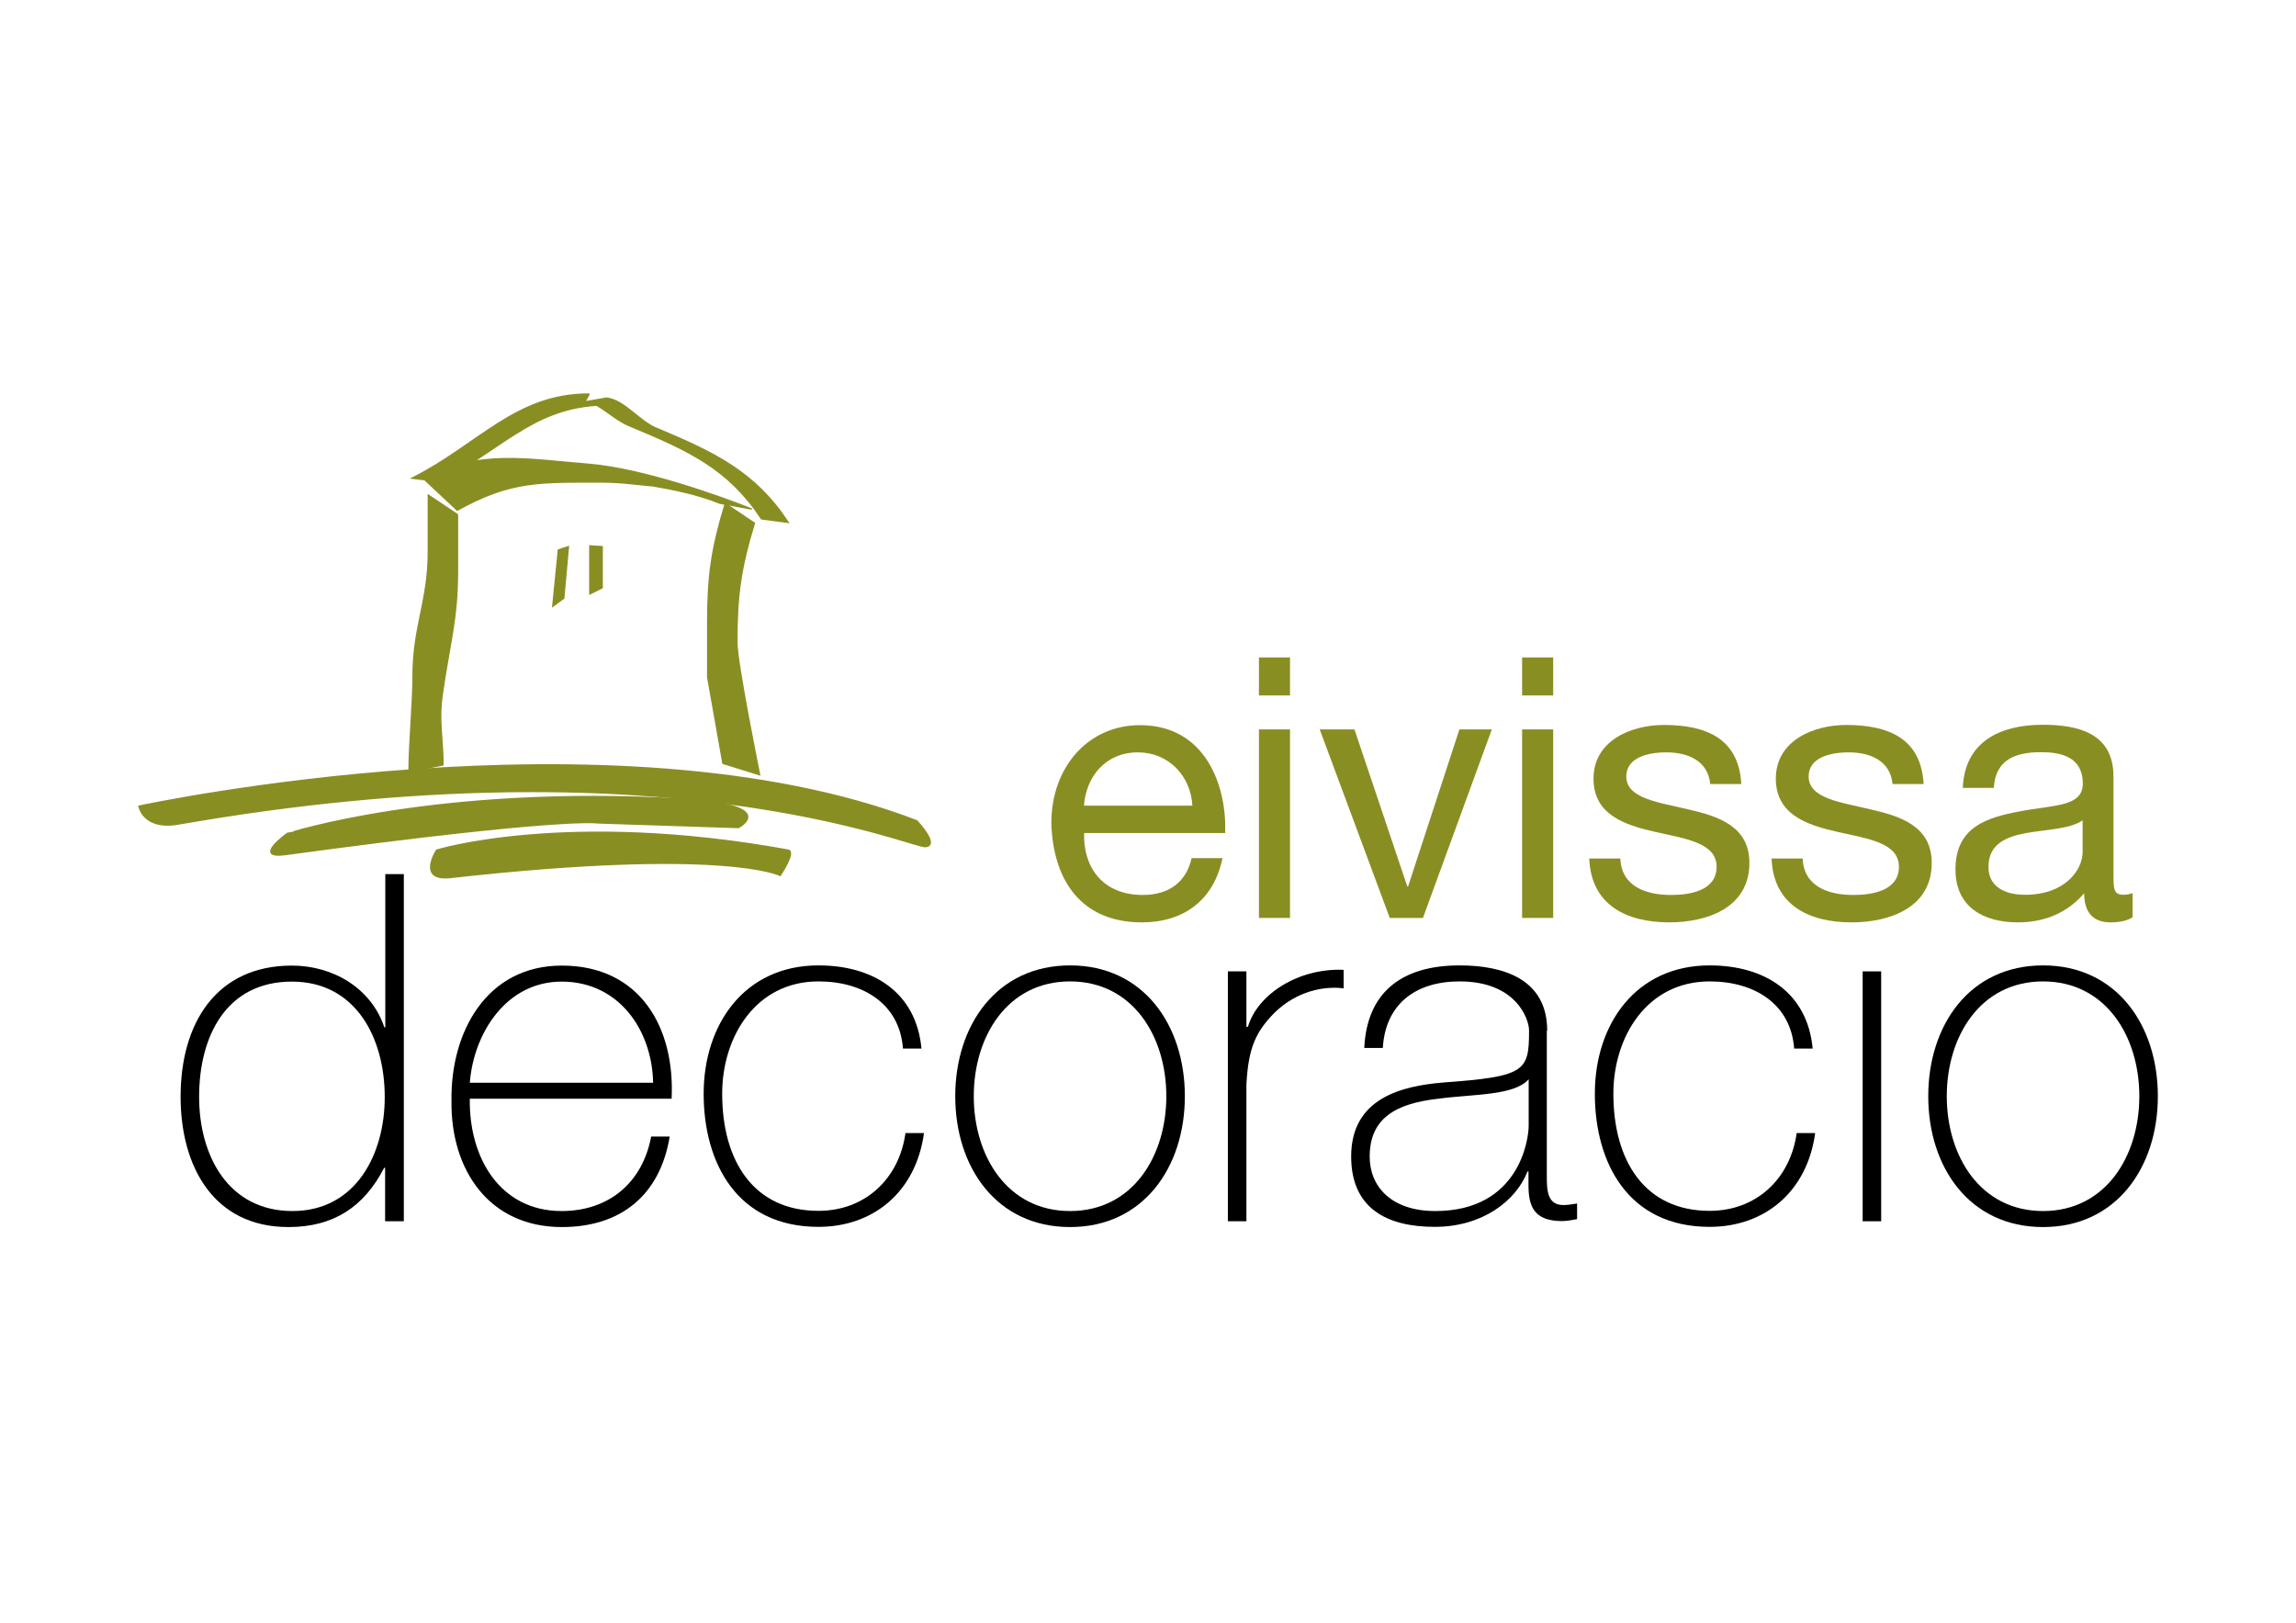<?xml version="1.0" encoding="utf-8"?>
<!-- Generator: Adobe Illustrator 24.3.0, SVG Export Plug-In . SVG Version: 6.00 Build 0)  -->
<svg version="1.1" id="Capa_1" xmlns="http://www.w3.org/2000/svg" xmlns:xlink="http://www.w3.org/1999/xlink" x="0px" y="0px"
	 viewBox="0 0 1190 841" style="enable-background:new 0 0 1190 841;" xml:space="preserve">
<style type="text/css">
	.st0{fill-rule:evenodd;clip-rule:evenodd;}
	.st1{fill-rule:evenodd;clip-rule:evenodd;fill:#898E23;}
	.st2{fill:#898E23;}
	.st3{fill:none;stroke:#898E23;stroke-width:0.706;stroke-miterlimit:3.864;}
	.st4{fill:none;stroke:#898E23;stroke-miterlimit:3.864;}
</style>
<path class="st0" d="M199.7,632.9h9.6V453h-9.6v79.4h-0.5c-6.8-20.4-26.7-32-47.9-32c-39.1,0-57.7,29.7-57.7,68
	c0,35.8,16.9,67.5,55.9,67.5c23.2,0,39.1-10.3,49.6-30.7h0.5V632.9z M151.6,627.6c-33.3,0-48.4-28.7-48.4-59.2
	c0-31.2,13.9-59.7,48.1-59.7c33.3,0,48.1,29.5,48.1,59.7C199.5,598.1,184.4,627.6,151.6,627.6z"/>
<path class="st0" d="M243.5,561.1c2-25.7,18.9-52.4,47.6-52.4c29.7,0,46.9,25.2,47.4,52.4H243.5z M348.1,569.4
	c1.8-37-16.4-69-56.9-69c-39.1,0-57.7,34.5-57.2,70c-0.5,35.8,19.4,65.5,57.2,65.5c30.7,0,50.9-16.6,55.9-46.9h-9.6
	c-4.5,23.9-21.9,38.6-46.4,38.6c-32,0-48.1-27.7-47.6-58.2H348.1z"/>
<path class="st0" d="M477.6,543.4c-2.8-29.5-25.4-43.1-53.4-43.1c-38.3,0-59.5,30.5-59.5,66.5c0,36,17.4,69,59.5,69
	c28,0,50.4-17.6,54.7-48.6h-9.6c-3.3,23.7-20.9,40.3-45.1,40.3c-33.5,0-49.9-25.7-49.9-60.7c0-29.5,17.4-58.2,49.9-58.2
	c23.4,0,42.1,11.8,43.8,34.8H477.6z"/>
<path class="st0" d="M504.7,568.1c0-31,17.4-59.5,49.9-59.5c32.5,0,49.9,28.5,49.9,59.5c0,31-17.4,59.5-49.9,59.5
	C522.1,627.6,504.7,599.1,504.7,568.1z M495.1,568.1c0,36.8,21.4,67.8,59.5,67.8c38,0,59.5-31,59.5-67.8c0-36.8-21.4-67.8-59.5-67.8
	C516.6,500.3,495.1,531.3,495.1,568.1z"/>
<path class="st0" d="M646,503.4h-9.6v129.5h9.6v-70.8c1-19.4,5-27.5,14.6-37.3c11.6-11.3,25.7-13.9,35.8-12.6v-9.6
	c-23.4-1-44.6,12.6-49.6,29.5H646V503.4z"/>
<path class="st0" d="M801.9,534.1c0-26.7-22.7-33.8-45.4-33.8c-30.5,0-48.1,14.4-49.4,42.8h9.6c1.3-22.4,16.6-34.5,39.8-34.5
	c29.5,0,36,19.7,36,25.4c0,21.2-1.8,23.9-44.6,27c-21.4,1.8-47.6,8.1-47.6,38.3c0,27.2,18.9,36.5,43.3,36.5
	c24.7,0,42.1-13.4,48.1-28.7h0.5v6.8c0,10.6,2.3,18.9,17.4,18.9c2.5,0,5-0.5,7.8-1v-8.1c-3,0.5-5.3,0.8-7.1,0.8
	c-8.6,0-8.6-8.1-8.6-15.6V534.1z M792.3,583.5c0,6.8-4.8,44.1-48.4,44.1c-22.7,0-34-12.6-34-28.2c0-19.4,12.8-27.5,35.5-30
	c18.6-2.5,39.3-1.5,46.9-10.1V583.5z"/>
<path class="st0" d="M939.5,543.4c-2.8-29.5-25.4-43.1-53.4-43.1c-38.3,0-59.5,30.5-59.5,66.5c0,36,17.4,69,59.5,69
	c28,0,50.4-17.6,54.7-48.6h-9.6c-3.3,23.7-20.9,40.3-45.1,40.3c-33.5,0-49.9-25.7-49.9-60.7c0-29.5,17.4-58.2,49.9-58.2
	c23.4,0,42.1,11.8,43.8,34.8H939.5z"/>
<rect x="965.4" y="503.4" class="st0" width="9.6" height="129.5"/>
<path class="st0" d="M1009,568.1c0-31,17.4-59.5,49.9-59.5c32.5,0,49.9,28.5,49.9,59.5c0,31-17.4,59.5-49.9,59.5
	C1026.4,627.6,1009,599.1,1009,568.1z M999.4,568.1c0,36.8,21.4,67.8,59.5,67.8c38,0,59.5-31,59.5-67.8c0-36.8-21.4-67.8-59.5-67.8
	C1020.8,500.3,999.4,531.3,999.4,568.1z"/>
<path class="st1" d="M561.8,417.5c1.1-14.9,11.1-27.6,28-27.6c15.9,0,27.4,12.3,28.2,27.6H561.8z M617.6,444.7
	c-2.8,12.7-12.1,19.1-25.3,19.1c-21.4,0-31-15.1-30.4-32.1H635c0.9-23.6-9.6-55.9-44.2-55.9c-26.6,0-45.9,21.5-45.9,50.8
	c0.9,29.9,15.7,51.4,46.9,51.4c21.9,0,37.4-11.7,41.8-33.3H617.6z"/>
<path class="st1" d="M668.6,340.7h-16.1v19.7h16.1V340.7z M652.5,475.7h16.1V378h-16.1V475.7z"/>
<polygon class="st1" points="773.2,378 756.4,378 729.8,459.4 729.4,459.4 702,378 684,378 720.3,475.7 737.5,475.7 "/>
<path class="st1" d="M805,340.7h-16.1v19.7H805V340.7z M788.9,475.7H805V378h-16.1V475.7z"/>
<path class="st1" d="M823.7,444.9c0.9,24.2,19.5,33.1,41.4,33.1c19.8,0,41.6-7.6,41.6-30.8c0-18.9-15.9-24.2-31.9-27.8
	c-14.9-3.6-31.9-5.5-31.9-17c0-9.8,11.1-12.5,20.8-12.5c10.6,0,21.5,4,22.7,16.4h16.1c-1.3-23.8-18.5-30.6-40.1-30.6
	c-17,0-36.5,8.1-36.5,27.8c0,18.7,16.1,24,31.9,27.6c16.1,3.6,31.9,5.7,31.9,18.1c0,12.3-13.6,14.6-23.6,14.6
	c-13.2,0-25.7-4.5-26.3-18.9H823.7z"/>
<path class="st1" d="M918.2,444.9c0.9,24.2,19.5,33.1,41.4,33.1c19.8,0,41.6-7.6,41.6-30.8c0-18.9-15.9-24.2-31.9-27.8
	c-14.9-3.6-31.9-5.5-31.9-17c0-9.8,11.1-12.5,20.8-12.5c10.6,0,21.5,4,22.7,16.4h16.1c-1.3-23.8-18.5-30.6-40.1-30.6
	c-17,0-36.5,8.1-36.5,27.8c0,18.7,16.1,24,31.9,27.6c16.1,3.6,31.9,5.7,31.9,18.1c0,12.3-13.6,14.6-23.6,14.6
	c-13.2,0-25.7-4.5-26.3-18.9H918.2z"/>
<path class="st1" d="M1105.4,462.8c-2.1,0.8-3.6,0.9-4.9,0.9c-5.1,0-5.1-3.4-5.1-11v-50.3c0-22.9-19.1-26.8-36.7-26.8
	c-21.7,0-40.4,8.5-41.4,32.7h16.1c0.8-14.4,10.8-18.5,24.4-18.5c10.2,0,21.7,2.3,21.7,16.3c0,12.1-15.1,11-32.9,14.4
	c-16.6,3.2-33.1,7.9-33.1,30.1c0,19.5,14.6,27.4,32.3,27.4c13.6,0,25.5-4.7,34.4-15.1c0,10.6,5.3,15.1,13.6,15.1
	c5.1,0,8.7-0.9,11.5-2.6V462.8z M1079.4,441.6c0,8.9-8.7,22.1-29.9,22.1c-9.8,0-18.9-3.8-18.9-14.4c0-11.9,9.1-15.7,19.7-17.6
	c10.8-1.9,22.9-2.1,29.1-6.6V441.6z"/>
<path class="st2" d="M212,399.9c0-14.2,2.1-35.8,2.1-50c0-25.1,7.9-38.6,7.9-63.8c0-11.7,0-17.9,0-29.5l15.1,10.1
	c0,11.7,0,17.9,0,29.5c0,25.1-4.1,37-7.9,63.8c-2,14.1,0.4,22.2,0.4,36.4L212,399.9z"/>
<path class="st3" d="M212,399.9c0-14.2,2.1-35.8,2.1-50c0-25.1,7.9-38.6,7.9-63.8c0-11.7,0-17.9,0-29.5l15.1,10.1
	c0,11.7,0,17.9,0,29.5c0,25.1-4.1,37-7.9,63.8c-2,14.1,0.4,22.2,0.4,36.4L212,399.9z"/>
<path class="st2" d="M374.7,395.6l-7.9-44.6c0-10.9,0-17.5,0-28.4c0-24.1,2-38.3,9.1-61.6l15.1,10.1c-7.1,23.3-9.1,37.5-9.1,61.6
	c0,10.9,11.8,68.8,11.8,68.8L374.7,395.6z"/>
<path class="st3" d="M374.7,395.6l-7.9-44.6c0-10.9,0-17.5,0-28.4c0-24.1,2-38.3,9.1-61.6l15.1,10.1c-7.1,23.3-9.1,37.5-9.1,61.6
	c0,10.9,11.8,68.8,11.8,68.8L374.7,395.6z"/>
<path class="st2" d="M219.7,248.2c27.7-15.3,53.4-10.2,85.3-7.6c28.5,2.3,69.3,17.1,84.6,23.2l-16.4-3c-12.6-5-24-7.1-34.7-9
	c-8.4-0.7-16.5-2-26.8-2c-32.1,0-47-0.8-74.7,14.6L219.7,248.2z"/>
<path class="st3" d="M219.7,248.2c27.7-15.3,53.4-10.2,85.3-7.6c28.5,2.3,69.3,17.1,84.6,23.2l-16.4-3c-12.6-5-24-7.1-34.7-9
	c-8.4-0.7-16.5-2-26.8-2c-32.1,0-47-0.8-74.7,14.6L219.7,248.2z"/>
<path class="st2" d="M213.6,247.8c34.1-17.1,53.5-43.6,91.5-43.6c0.8,0-2.4,3.9-1.6,4l10.9-1.9c9.7,1.3,16.8,12.2,26.4,15.9
	c29.7,12.4,50.7,22.6,67.7,48.5l-13.8-1.8c-17-25.9-37.7-35.5-67.4-47.8c-7.5-2.9-12.2-7.9-18.1-11.1c-33.9,2.2-49.5,23.3-81.7,39.5
	L213.6,247.8z"/>
<path class="st3" d="M213.6,247.8c34.1-17.1,53.5-43.6,91.5-43.6c0.8,0-2.4,3.9-1.6,4l10.9-1.9c9.7,1.3,16.8,12.2,26.4,15.9
	c29.7,12.4,50.7,22.6,67.7,48.5l-13.8-1.8c-17-25.9-37.7-35.5-67.4-47.8c-7.5-2.9-12.2-7.9-18.1-11.1c-33.9,2.2-49.5,23.3-81.7,39.5
	L213.6,247.8z"/>
<polygon class="st2" points="294.6,283.3 292.2,310 286.5,314.2 289.4,285 "/>
<polygon class="st3" points="294.6,283.3 292.2,310 286.5,314.2 289.4,285 "/>
<polygon class="st2" points="312.1,283.3 312.1,304.6 305.7,307.8 305.7,282.9 "/>
<polygon class="st3" points="312.1,283.3 312.1,304.6 305.7,307.8 305.7,282.9 "/>
<path class="st1" d="M72.2,417.9c0,0,245.5-52.8,402.9,7.6c0,0,11.9,12.6,4.5,13.1c-7.4,0.5-135.2-55.8-387.2-11.7
	C74.3,430,72.2,417.9,72.2,417.9z"/>
<path class="st4" d="M72.2,417.9c0,0,245.5-52.8,402.9,7.6c0,0,11.9,12.6,4.5,13.1c-7.4,0.5-135.2-55.8-387.2-11.7
	C74.3,430,72.2,417.9,72.2,417.9z"/>
<path class="st1" d="M352.2,414.2c52.8,3,30.5,14.5,30.5,14.5l-72.9-2.4c0,0-18.1-3.2-161.8,16.4c-17.3,2.4,0.8-10.5,0.8-10.5
	S225.4,407.1,352.2,414.2z"/>
<path class="st4" d="M352.2,414.2c52.8,3,30.5,14.5,30.5,14.5l-72.9-2.4c0,0-18.1-3.2-161.8,16.4c-17.3,2.4,0.8-10.5,0.8-10.5
	S225.4,407.1,352.2,414.2z"/>
<path class="st1" d="M408.4,440.7c4.1,0.7-4.1,12.8-4.1,12.8s-28.8-14.8-170.9,1.1c-17.3,1.9-7-13.9-7-13.9S293.9,419.9,408.4,440.7
	z"/>
<path class="st4" d="M408.4,440.7c4.1,0.7-4.1,12.8-4.1,12.8s-28.8-14.8-170.9,1.1c-17.3,1.9-7-13.9-7-13.9S293.9,419.9,408.4,440.7
	z"/>
</svg>
